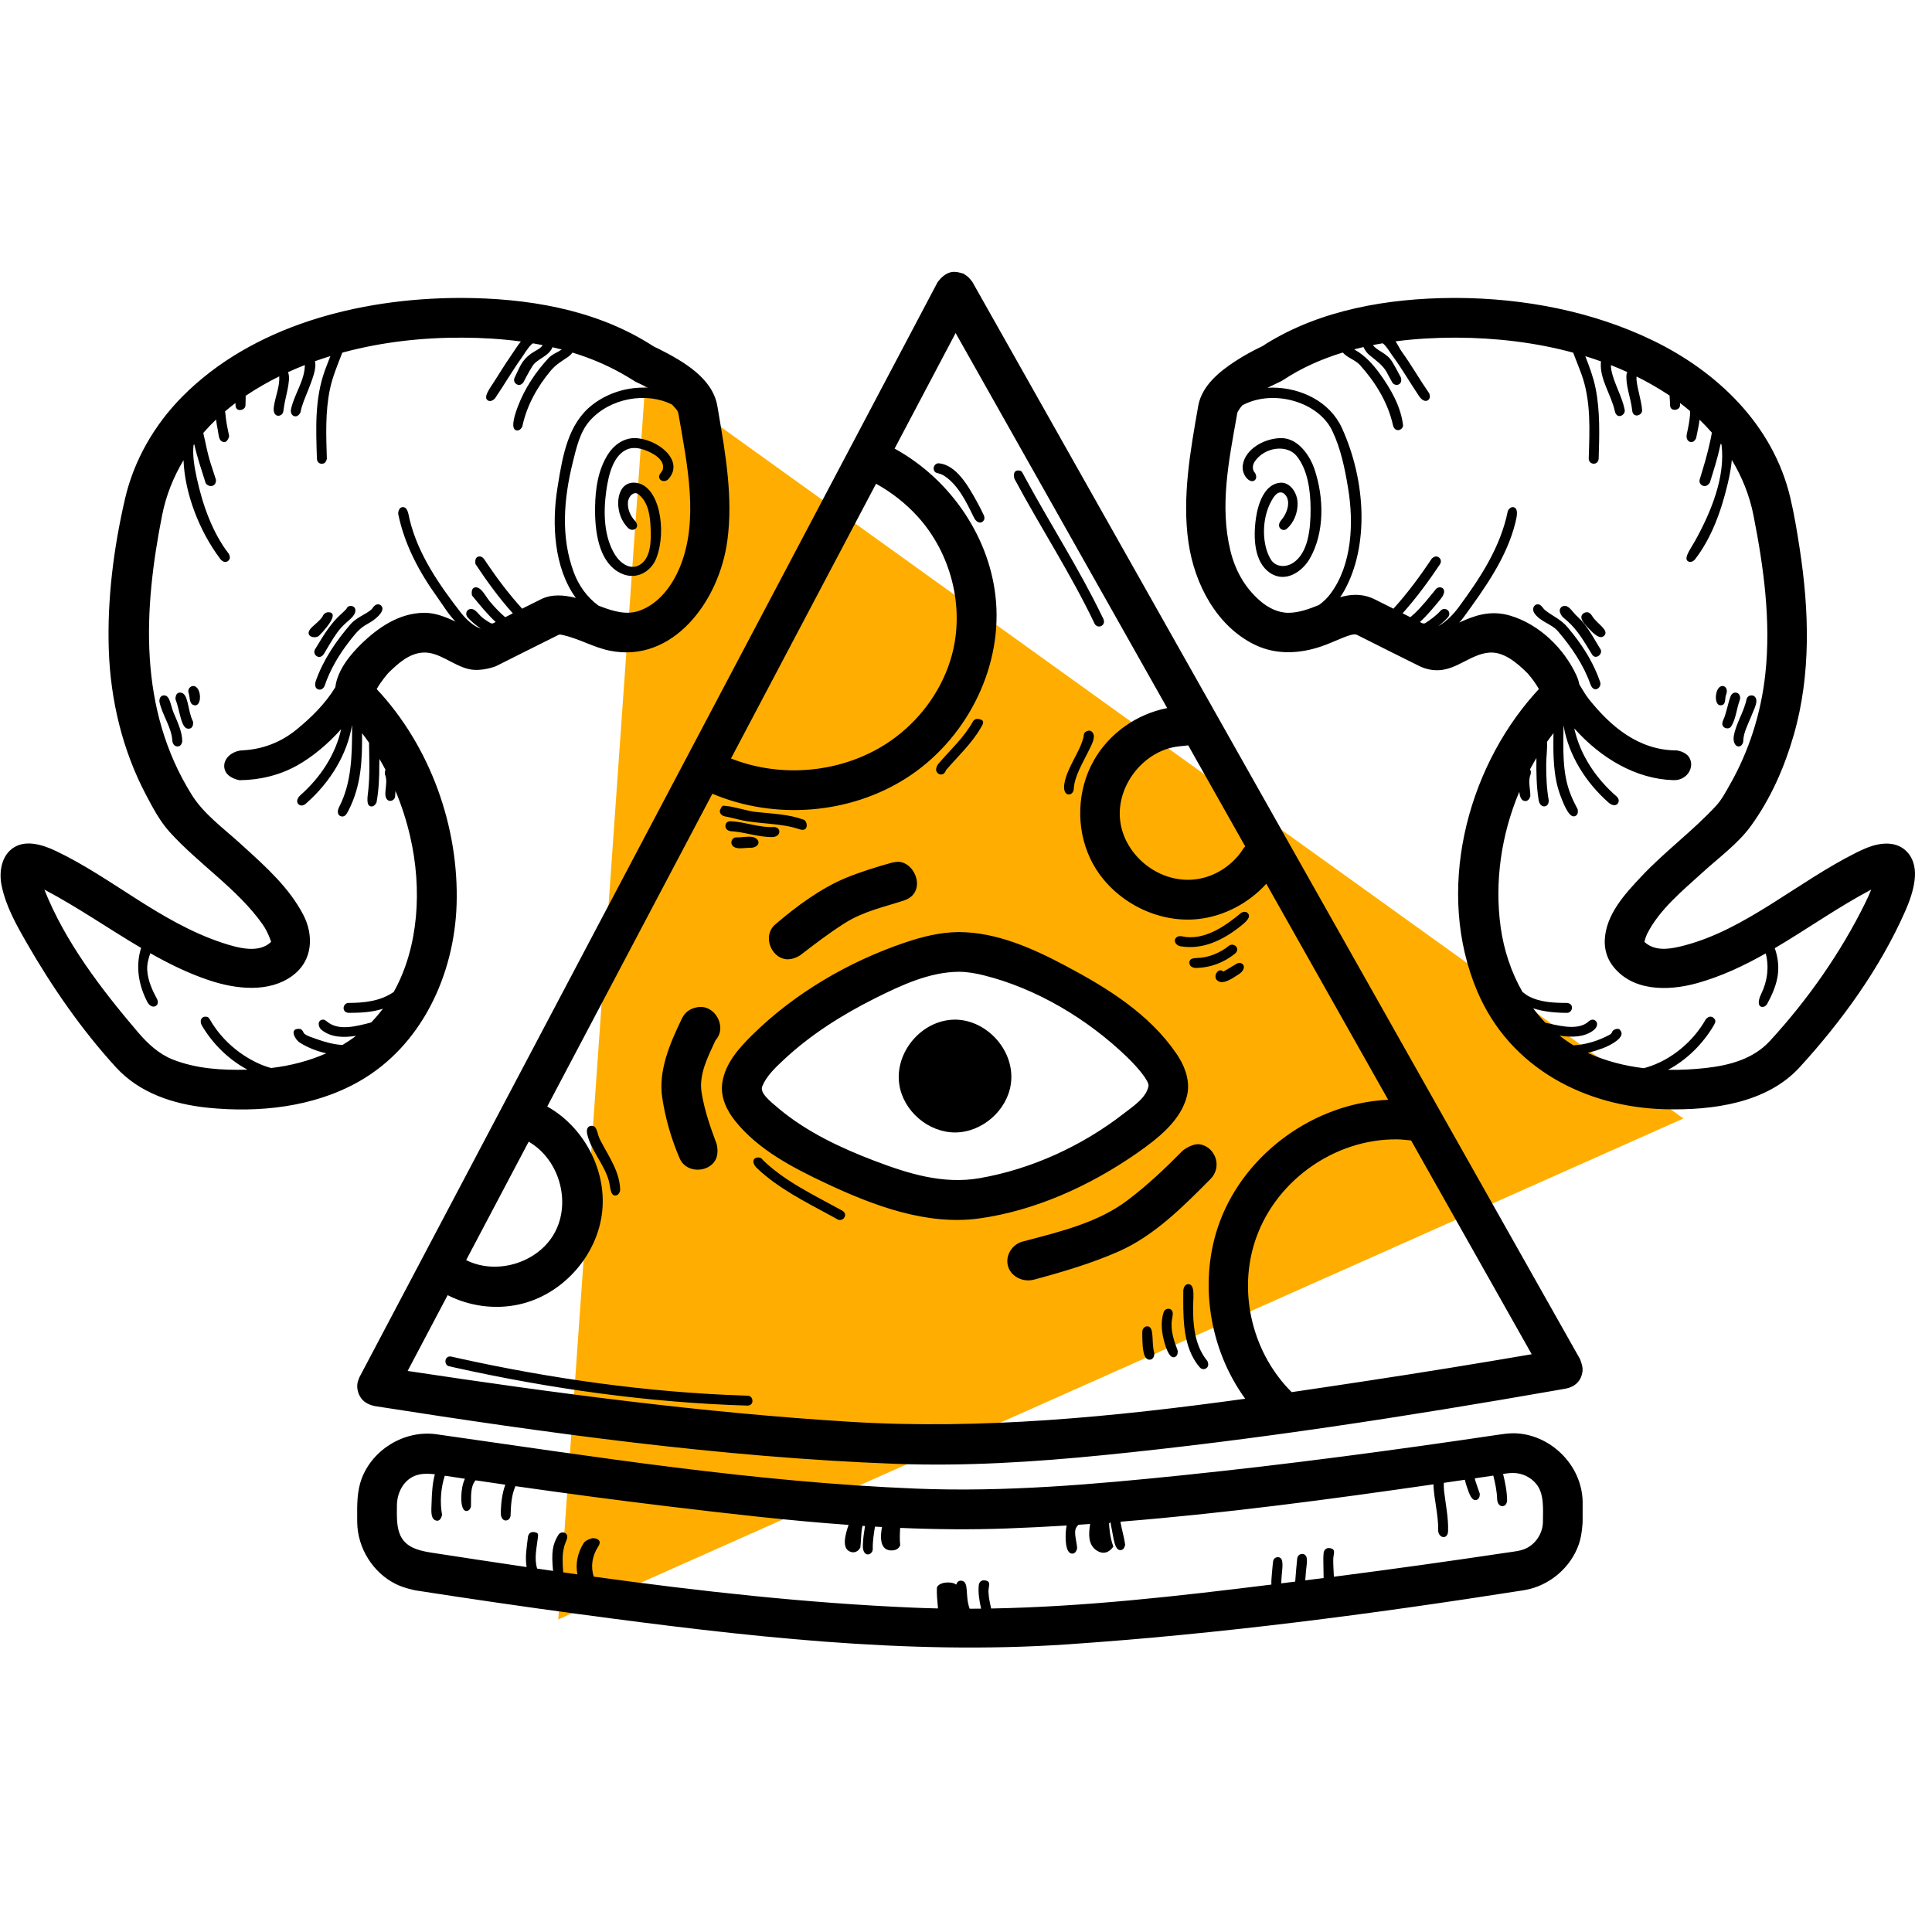 <?xml version="1.0" encoding="UTF-8"?>
<svg width="480px" height="480px" viewBox="0 0 480 480" version="1.1" xmlns="http://www.w3.org/2000/svg" xmlns:xlink="http://www.w3.org/1999/xlink">
    <title>w100illu/logo</title>
    <g id="illu/logo" stroke="none" stroke-width="1" fill="none" fill-rule="evenodd">
        <path d="M160.493,92.715 L418.243,277.887 L138.698,402.349 L160.493,92.715 Z M234.5,238 C208.75,238 183,265.826 183,271.391 C183,276.957 215.526,302 234.5,302 C253.474,302 286,282.522 286,271.391 C286,260.261 260.25,238 234.5,238 Z" id="Path-4" fill="#FFAE01"></path>
        <path d="M376.096,356.09 C384.964,356.195 393.044,363.818 393.204,373.124 C393.217,374.764 393.204,376.405 393.198,378.045 C393.198,378.045 393.118,381.12 392.286,383.578 C390.289,389.458 384.94,394.015 378.727,395.066 C340.633,401.059 303.137,405.947 265.166,408.537 C225.152,411.263 184.426,406.477 144.053,401.053 C130.457,399.226 116.882,397.248 103.328,395.14 C103.328,395.14 100.511,394.628 98.357,393.562 C92.683,390.756 88.86,384.686 88.75,378.279 L88.742,377.265 C88.712,373.882 88.689,370.489 89.843,367.394 C92.545,360.149 100.441,355.254 108.378,356.331 C148.131,361.991 187.469,368.229 227.658,369.845 C249.709,370.732 271.804,368.79 293.775,366.526 C319.919,363.832 346.026,360.351 372.016,356.486 C373.365,356.285 374.721,356.084 376.096,356.09 Z M375.911,365.958 C375.083,365.964 374.258,366.061 373.434,366.19 C373.975,368.384 374.423,370.593 374.432,372.883 L374.427,372.923 C374.403,373.105 374.271,373.85 373.71,374.105 C372.841,374.495 371.997,373.732 371.96,372.452 C371.899,370.472 371.487,368.532 371.005,366.606 L370.487,366.687 C369.126,366.887 367.765,367.087 366.404,367.286 C366.443,367.496 366.49,367.703 366.549,367.902 C366.876,368.985 367.307,370.035 367.646,371.101 C367.646,371.101 367.757,372.316 366.9,372.633 C365.618,373.106 364.959,370.92 364.423,369.351 C364.237,368.791 364.066,368.222 363.938,367.647 C362.199,367.902 360.458,368.155 358.717,368.408 C358.702,369.017 358.695,369.678 358.771,370.36 C359.147,373.708 359.887,377.045 359.77,380.408 C359.696,382.662 357.267,382.142 357.31,380.127 C357.379,376.341 356.268,372.593 356.133,368.781 C330.358,372.506 304.52,375.964 278.385,378.061 C278.404,378.237 278.429,378.411 278.46,378.579 C278.781,380.304 279.298,381.99 279.539,383.729 C279.539,383.729 279.44,384.915 278.577,385.101 C276.895,385.467 276.667,382.002 276.204,379.865 C276.091,379.333 275.986,378.796 275.907,378.255 L275.845,378.26 C275.761,378.325 275.663,378.389 275.548,378.449 L275.549,378.48 C275.557,378.816 275.654,381.737 276.606,384.233 C276.606,384.233 275.084,386.819 272.574,385.286 C270.246,383.866 270.468,381.027 270.836,378.627 C269.865,378.695 268.892,378.761 267.919,378.825 C267.876,378.897 267.82,378.969 267.755,379.036 C266.479,380.24 267.471,382.543 267.613,384.604 C267.613,384.604 267.453,385.888 266.516,385.986 C264.599,386.189 264.618,381.868 264.871,379.794 C264.902,379.538 264.948,379.271 265.011,379.007 C260.077,379.31 255.131,379.556 250.172,379.741 C241.327,380.07 232.485,379.982 223.649,379.602 C223.567,380.72 223.488,382.486 223.652,383.888 C223.652,383.888 223.351,385.071 221.804,385.193 C218.355,385.464 218.726,381.45 219.135,379.383 C218.551,379.352 217.967,379.319 217.383,379.285 C217.082,381.147 216.791,383.005 216.837,384.876 C216.837,384.876 216.813,385.333 216.612,385.617 C215.927,386.588 214.301,386.519 214.373,383.891 C214.417,382.297 214.66,380.715 214.914,379.135 C214.704,379.123 214.493,379.109 214.282,379.095 C214.224,379.327 214.172,379.567 214.137,379.799 C213.903,381.357 213.938,382.94 213.747,384.482 L213.732,384.512 C213.621,384.724 212.891,385.981 211.463,385.591 C208.871,384.885 210.106,381.041 210.821,378.858 C195.932,377.791 181.064,376.065 166.23,374.279 C153.488,372.746 140.779,371.054 128.065,369.233 C128.037,369.291 128.01,369.349 127.986,369.404 C127.047,371.628 126.928,374.1 126.852,376.565 C126.852,376.565 126.763,377.22 126.344,377.525 C125.505,378.135 124.351,377.594 124.414,375.676 C124.496,373.366 124.733,371.042 125.55,368.871 C123.081,368.514 120.611,368.152 118.141,367.785 C116.754,369.473 117.089,372.044 117.015,374.217 C117.015,374.217 116.923,374.896 116.468,375.201 C115.377,375.931 114.496,374.711 114.609,371.742 C114.672,370.273 114.871,368.728 115.51,367.392 C113.843,367.143 112.175,366.891 110.507,366.638 C109.508,369.709 109.262,373.219 109.825,376.347 C109.825,376.347 109.506,378.368 108.075,377.676 C106.931,377.123 107.173,375.129 107.225,373.364 C107.295,370.99 107.424,368.537 108.042,366.284 C106.033,366.051 104.027,366.042 102.334,367.012 C99.922,368.393 98.623,371.205 98.614,374.033 L98.609,374.699 L98.604,375.343 C98.586,378.032 98.659,380.741 100.232,382.706 C101.876,384.76 104.599,385.353 107.443,385.792 C115.237,386.993 123.034,388.182 130.835,389.33 C130.398,386.844 130.894,384.203 131.184,381.717 C131.184,381.717 131.389,380.588 132.486,380.629 C133.864,380.753 133.73,381.167 133.615,382.149 C133.308,384.681 132.689,387.233 133.452,389.713 C134.77,389.906 136.088,390.097 137.406,390.286 C136.965,385.709 137.253,383.707 138.712,381.357 L138.733,381.322 C138.817,381.189 139.159,380.726 139.824,380.727 C140.383,380.757 140.452,380.896 140.614,381.042 C141.425,381.772 140.481,383.035 140.183,384.19 C139.649,386.266 139.756,388.468 139.93,390.647 C141.106,390.816 142.283,390.982 143.459,391.147 C142.933,388.55 143.479,385.848 145,383.382 C145.469,382.624 147.038,382.145 147.249,382.148 C148.194,382.178 148.343,382.349 148.621,382.539 C149.447,383.106 148.632,384.215 148.632,384.215 C147.115,386.563 146.702,389.207 147.52,391.712 C173.823,395.336 200.169,398.266 226.576,399.403 C228.733,399.496 230.889,399.565 233.045,399.611 C232.896,397.884 232.692,396.154 232.766,394.433 C232.766,394.433 233.073,393.146 235.676,393.162 C236.58,393.187 237.178,393.387 237.577,393.696 C237.761,393.086 238.134,392.692 238.801,392.715 C240.911,392.889 239.662,396.351 240.909,399.682 C241.856,399.681 242.802,399.674 243.747,399.664 C243.316,397.695 242.964,395.716 243.183,393.717 C243.183,393.717 243.355,392.615 244.446,392.619 C246.48,392.735 245.525,394.037 245.58,395.499 C245.635,396.895 245.934,398.258 246.25,399.626 C269.54,399.207 292.774,396.545 315.87,393.683 C315.832,392.791 315.934,391.731 316.012,390.783 C316.104,389.62 316.295,387.914 316.295,387.914 C316.406,387.293 316.85,386.842 317.596,386.875 C319.087,387.008 318.576,389.519 318.421,391.565 C318.38,392.17 318.342,392.775 318.313,393.38 C319.474,393.235 320.633,393.091 321.791,392.946 C321.942,391.019 322.079,389.092 322.292,387.172 C322.292,387.172 322.427,386.046 323.586,386.077 C323.808,386.096 323.87,386.12 323.987,386.168 C325.133,386.64 324.603,388.654 324.455,390.46 C324.398,391.184 324.343,391.909 324.288,392.634 L324.745,392.577 L328.848,392.059 C328.814,390.934 328.834,389.719 328.794,388.684 C328.757,387.69 328.763,386.694 328.868,385.703 C328.868,385.703 329.065,384.573 330.162,384.605 C332.134,384.766 331.247,386.009 331.235,387.441 C331.223,388.873 331.349,390.305 331.398,391.733 C345.767,389.887 360.119,387.878 374.407,385.738 C376.157,385.475 377.969,385.351 379.491,384.521 C381.772,383.272 383.294,380.769 383.337,378.113 C383.356,374.726 383.67,371.128 381.685,368.687 C380.293,366.98 378.148,365.954 375.911,365.958 Z M239.399,67.999 C240.637,68.842 240.65,68.851 241.574,70.027 L392.569,337.69 C392.933,338.673 393.291,339.689 393.167,340.717 C392.915,342.777 391.62,344.534 388.847,345.026 C388.089,345.16 387.337,345.293 386.579,345.425 C349.44,351.928 311.944,357.745 274.288,361.509 C257.043,363.233 239.688,364.33 222.385,363.682 C179.058,362.056 135.953,356.052 93.19,349.351 C93.19,349.351 91.324,349.065 90.176,347.906 C89.062,346.78 88.56,345.119 88.819,343.602 C88.906,343.091 89.153,342.619 89.32,342.128 L232.919,70.148 C233.841,68.906 234.981,67.836 236.459,67.587 C237.439,67.422 238.437,67.708 239.399,67.999 Z M237.42,82.743 L222.261,111.453 L222.61,111.647 C236.34,119.318 246.2,133.808 247.462,149.511 C248.836,166.638 239.739,184.052 225.117,193.349 C211.029,202.306 192.495,203.749 176.988,197.205 L135.96,274.911 C144.971,279.939 150.675,290.541 149.627,300.883 C148.512,311.868 139.828,321.712 128.919,324.091 C122.988,325.384 116.666,324.544 111.215,321.781 L101.274,340.609 C137.735,346.105 174.347,350.98 211.261,353.244 C243.868,355.244 276.729,352.021 309.369,347.515 C300.331,335.088 297.662,317.979 303.069,303.492 C309.433,286.437 326.67,274.038 344.884,273.24 L314.61,219.573 C310.324,224.306 304.188,227.632 297.697,228.333 C286.837,229.506 275.571,223.215 270.875,213.32 C267.27,205.714 267.578,196.393 271.688,189.045 C275.468,182.279 282.324,177.409 289.985,175.923 L237.42,82.743 Z M112.069,337.029 C112.635,337.157 113.2,337.283 113.765,337.41 C136.955,342.548 160.924,345.931 184.68,346.716 L186.021,346.771 C187.22,347.082 187.38,349.144 185.765,349.218 C161.344,348.497 136.701,345.051 112.662,339.691 L111.351,339.381 C110.246,338.853 110.471,336.792 112.069,337.029 Z M311.519,309.288 C307.753,321.949 311.402,336.392 320.893,345.853 L320.906,345.873 C320.906,345.874 320.906,345.874 320.906,345.874 C327.101,344.97 333.285,344.037 339.456,343.101 C353.175,341.021 366.869,338.805 380.545,336.457 L350.587,283.348 C349.469,283.243 348.313,283.087 347.178,283.072 C331.45,282.859 316.172,293.65 311.519,309.288 Z M295.273,319.032 C296.999,319.168 296.419,322.472 296.419,324.864 C296.419,325.364 296.419,325.866 296.432,326.366 C296.524,330.47 297.214,334.795 299.957,338.127 C299.957,338.127 300.493,339.145 299.895,339.768 C299.408,340.271 298.626,340.336 298.059,339.696 C297.522,339.045 297.467,338.953 297.214,338.595 C293.695,333.524 293.966,326.504 293.991,320.567 C293.991,320.567 294.102,319.03 295.273,319.032 Z M285.061,329.52 C286.94,329.606 285.967,333.508 286.799,336.247 L286.798,336.284 C286.792,336.515 286.712,337.73 285.714,337.811 C283.853,337.961 283.791,334.234 283.797,330.751 C283.797,330.751 283.927,329.518 285.061,329.52 Z M290.355,325.153 C290.608,325.177 290.681,325.209 290.811,325.275 C291.668,325.693 291.322,326.939 291.175,327.858 C290.749,330.505 291.692,333.151 292.592,335.568 L292.596,335.604 C292.618,335.805 292.68,336.777 291.963,337.114 C290.786,337.666 289.954,335.754 289.363,333.733 C288.629,331.24 288.272,328.533 289.104,326 C289.104,326 289.4,325.113 290.355,325.153 Z M297.886,284.275 C301.701,284.689 303.938,289.703 300.709,292.958 C293.849,299.889 286.743,306.995 278.078,310.849 C271.255,313.879 264.002,316.006 256.889,317.921 C253.993,318.7 250.739,316.987 250.307,313.97 C249.968,311.609 251.571,309.197 253.925,308.5 L255.267,308.146 C264.001,305.851 272.964,303.6 280.075,298.249 C285.005,294.54 289.504,290.269 293.855,285.862 C293.855,285.862 295.895,284.177 297.886,284.275 Z M131.348,283.648 L115.813,313.072 L115.909,313.12 L115.909,313.12 C123.157,316.704 132.901,313.987 137.283,307.146 C142.128,299.587 139.372,288.292 131.348,283.648 Z M188.34,287.565 L188.439,287.567 L188.439,287.567 C189.245,287.646 189.293,287.981 189.607,288.287 C195.157,293.606 202.288,296.934 209.035,300.658 C209.035,300.658 209.78,300.987 209.941,301.593 C210.184,302.513 209.106,303.468 208.152,302.988 C207.84,302.816 207.529,302.644 207.217,302.473 L206.261,301.951 C199.853,298.472 193.255,295.171 188.032,290.193 C186.864,289.08 186.823,287.662 188.34,287.565 Z M238.351,231.57 C247.565,231.633 256.378,235.508 264.704,239.928 C275.132,245.465 285.498,251.875 292.235,261.71 C292.45,262.026 292.66,262.347 292.863,262.672 C294.614,265.501 295.735,268.988 294.891,272.319 C293.362,278.362 287.859,282.752 282.324,286.596 C270.565,294.761 256.914,300.848 243.22,302.727 C230.312,304.498 217.1,299.591 205.149,293.961 C196.812,290.034 188.349,285.609 182.642,278.49 C180.522,275.845 178.949,272.557 179.444,269.054 C180.128,264.211 183.625,260.365 186.916,257.118 C197.451,246.724 210.883,238.918 224.742,234.21 C229.067,232.74 233.543,231.609 238.092,231.57 L238.351,231.57 Z M147.014,279.699 L147.098,279.701 C148.447,279.828 148.267,281.581 149.135,283.262 C151.206,287.272 154.025,291.116 154.08,295.715 C154.08,295.715 153.87,296.954 152.937,297.022 C151.615,297.118 151.682,294.97 151.275,293.44 C150.188,289.36 146.851,285.869 145.907,281.845 C145.692,280.927 145.727,279.754 147.014,279.699 Z M238.308,241.438 L238.154,241.438 C231.021,241.498 224.146,244.651 217.486,247.981 C209.305,252.071 201.438,257.024 194.822,263.203 C192.702,265.182 190.461,267.26 189.381,269.882 C188.72,271.486 191.16,273.488 193.534,275.466 C200.445,281.227 208.785,285.175 217.314,288.419 C225.63,291.581 234.287,294.297 243.368,292.717 C256.298,290.469 268.827,284.695 279.107,276.727 C281.616,274.781 284.753,272.775 285.344,269.843 C285.56,268.703 282.891,265.426 280.161,262.77 C270.189,253.082 257.352,245.546 244.489,242.332 C242.462,241.825 240.397,241.452 238.308,241.438 Z M174.402,250.171 C178.109,250.449 180.517,255.491 177.775,258.448 C175.866,262.597 173.579,266.91 174.316,271.476 C175.017,275.821 176.481,280.049 178.015,284.127 C178.015,284.127 178.716,286.366 177.755,288.178 C176.069,291.359 170.511,291.593 168.878,287.832 C166.85,283.161 165.312,277.951 164.525,272.685 C163.532,266.054 166.383,259.313 169.42,253.044 L169.44,253.004 C169.52,252.852 169.821,252.292 170.126,251.928 C171.152,250.705 172.763,250.13 174.402,250.171 Z M237.455,253.326 C245.338,253.475 252.283,261.187 251.146,269.293 C250.221,275.906 243.984,281.354 237.276,281.354 C230.617,281.354 224.345,276.001 223.406,269.293 C222.314,261.484 228.867,253.481 237.096,253.326 C237.276,253.325 237.276,253.325 237.455,253.326 Z M114.664,74.02 C130.848,74.075 147.371,76.772 161.127,85.266 C161.429,85.45 161.725,85.636 162.015,85.825 C162.841,86.357 163.118,86.407 163.476,86.586 C169.959,89.838 177.01,93.996 178.218,100.83 L178.516,102.582 C180.309,113.096 182.127,123.726 180.714,134.279 C178.68,149.502 167.093,164.85 151.47,161.655 C147.482,160.841 143.803,158.66 139.951,157.804 C139.569,157.721 139.138,157.576 138.823,157.708 C133.622,160.278 128.445,162.899 123.255,165.495 C123.255,165.495 119.687,166.97 116.488,166.236 C112.47,165.314 109.093,161.902 105.093,162.13 C101.586,162.33 98.794,164.923 96.446,167.234 C96.446,167.234 94.72,169.178 93.586,171.194 C106.923,185.425 114.072,205.5 113.438,224.807 C112.864,242.075 104.822,259.872 89.087,268.749 C77.883,275.073 64.299,276.518 51.554,275.205 C43.024,274.325 34.655,271.559 28.8,265.157 C20.246,255.801 12.924,245.186 6.705,234.378 C4.055,229.769 1.393,225.064 0.37,219.849 C-0.29,216.454 0.413,212.352 3.581,210.467 C6.638,208.65 10.65,209.875 13.972,211.464 C27.919,218.126 39.752,229.071 55.098,234.195 C59.326,235.607 64.355,236.912 67.362,234 C67.362,234 66.611,231.59 65.248,229.659 C59.055,220.876 49.403,214.732 42.137,206.694 C39.696,203.991 37.958,200.675 36.227,197.388 C30.427,186.367 27.457,173.976 27.031,161.506 C26.606,148.87 28.233,136.131 31.068,123.886 C33.281,114.338 38.365,105.527 45.28,98.545 C62.685,80.989 88.989,74.13 114.029,74.02 L114.664,74.02 L114.664,74.02 Z M361.89,74.02 C378.74,74.094 395.719,77.373 410.596,84.564 C426.491,92.249 440.45,105.416 444.777,123.574 C445.775,127.772 446.472,132.048 447.131,136.33 C449.485,151.64 449.979,167.551 445.671,182.537 C443.353,190.594 439.994,198.322 435.008,205.202 C431.797,209.624 427.175,212.953 422.972,216.776 C417.881,221.42 412.31,225.938 409.241,231.985 C408.846,232.759 408.55,233.997 408.55,233.997 C408.754,234.199 408.976,234.383 409.21,234.547 C411.94,236.463 415.595,235.647 418.473,234.897 C433.72,230.922 446.484,219.174 461.263,211.796 C462.138,211.359 463.026,210.949 463.932,210.591 C467.186,209.307 471.475,208.774 474.125,212.011 C477.102,215.646 475.518,221.436 473.386,226.288 C467.063,240.652 457.491,253.82 447.119,265.157 C439.021,274.016 425.653,275.919 413.487,275.583 C394.277,275.053 375.22,265.648 367.011,246.258 C356.589,221.661 364.207,191.592 381.205,172.436 C381.655,171.931 382.333,171.194 382.333,171.194 C381.562,169.823 380.625,168.549 379.596,167.361 L379.572,167.331 C376.829,164.603 373.544,161.811 369.896,162.147 C365.477,162.555 362.05,166.27 357.532,166.507 C355.911,166.592 354.278,166.253 352.799,165.563 C347.548,162.991 342.34,160.33 337.108,157.713 C335.881,157.098 331.962,159.331 328.356,160.568 C322.982,162.413 317.103,162.783 311.753,160.186 C302.262,155.572 296.746,145.069 295.267,134.738 C293.658,123.485 295.735,112.021 297.72,100.712 C298.681,95.724 303.082,92.234 306.946,89.716 C309.029,88.359 311.217,87.154 313.466,86.088 L313.619,86.016 C313.943,85.862 313.676,85.963 314.563,85.404 C328.19,76.95 344.806,74.117 360.934,74.02 L361.89,74.02 Z M361.859,83.888 L361.273,83.888 C356.432,83.904 351.541,84.176 346.73,84.807 C347.301,85.673 347.767,86.687 348.325,87.457 C350.722,90.792 352.756,94.366 355.079,97.732 C355.079,97.732 355.492,98.606 355.03,99.195 C354.439,99.953 353.391,99.646 352.59,98.458 C350.383,95.189 348.448,91.793 346.1,88.583 C345.311,87.514 344.676,86.307 343.709,85.416 C343.709,85.416 343.612,85.375 343.484,85.291 C342.693,85.423 341.905,85.566 341.12,85.72 C341.919,87.058 344.481,87.683 345.736,89.658 C346.587,90.995 347.308,92.419 348.06,93.822 C348.06,93.822 348.393,94.927 347.665,95.423 C347.111,95.804 346.291,95.628 345.921,95.045 C344.843,93.156 344.812,92.987 344.516,92.451 C343.573,90.766 342.045,89.692 340.239,88.23 C339.682,87.778 339.092,86.996 338.746,86.224 C337.978,86.398 337.214,86.584 336.454,86.782 C336.554,86.865 336.664,86.941 336.781,87.009 C339.166,88.378 341.114,90.528 342.729,92.744 C345.521,96.575 347.998,100.923 348.577,105.567 C348.731,106.802 346.537,107.739 346.063,105.566 C344.806,99.942 341.669,94.882 337.823,90.634 C336.667,89.386 334.709,88.886 333.614,87.585 C328.306,89.204 323.27,91.445 318.711,94.471 L318.002,94.861 C317.854,94.928 317.707,94.996 317.565,95.065 C316.688,95.484 315.789,95.904 314.898,96.346 C315.287,96.319 315.677,96.304 316.067,96.3 L316.326,96.301 C323.253,96.381 330.409,99.768 333.41,106.37 C339.413,119.569 340.134,135.753 333.959,146.788 C333.652,147.335 333.314,147.863 332.949,148.372 C335.477,147.66 338.067,147.449 340.812,148.565 C341.015,148.649 341.219,148.741 341.422,148.838 C343.018,149.628 344.609,150.426 346.199,151.226 C349.705,147.359 352.817,143.143 355.72,138.794 C355.72,138.794 356.22,138.229 356.83,138.248 C357.107,138.276 357.181,138.314 357.323,138.387 C357.933,138.71 358.216,139.448 357.773,140.163 C354.935,144.418 351.895,148.533 348.476,152.375 C349.114,152.697 349.753,153.019 350.392,153.341 C350.726,153.062 351.063,152.777 351.375,152.484 C353.261,150.713 354.864,148.658 356.515,146.654 C356.515,146.654 356.904,145.898 357.767,145.919 C358.938,146.007 359.246,147.214 357.939,148.805 C356.306,150.794 354.663,152.801 352.771,154.536 C353.016,154.658 353.262,154.781 353.508,154.904 C353.671,154.859 353.841,154.849 354.009,154.881 C355.432,153.946 356.809,152.957 357.939,151.698 C357.939,151.698 358.29,151.268 358.925,151.29 C359.924,151.37 360.546,152.485 359.677,153.451 C358.947,154.252 358.13,154.954 357.269,155.604 C359.424,154.415 361.211,152.491 362.518,150.705 C367.843,143.455 372.798,135.941 374.61,126.973 C374.61,126.973 375.011,125.941 375.948,125.991 C377.304,126.197 376.897,128.221 376.502,129.824 C374.345,138.537 368.916,146.109 363.628,153.367 C363.298,153.82 362.934,154.257 362.546,154.675 C365.974,153.108 370.069,151.426 375.208,152.954 C382.591,155.149 388.613,161.261 391.59,167.643 C391.951,168.418 392.228,169.233 392.393,170.067 C393.145,171.255 393.868,172.596 394.782,173.739 C400.088,180.373 407.028,186.417 416.55,186.438 L416.582,186.442 C416.85,186.477 418.762,186.769 419.638,188.121 C421.172,190.476 419.219,193.921 415.804,193.828 C406.441,193.574 397.699,188.35 391.122,180.968 C392.552,187.514 396.498,193.444 401.74,197.961 C401.74,197.961 402.165,198.426 402.172,198.882 C402.184,199.942 401.019,200.613 399.62,199.382 C393.945,194.356 389.693,187.627 388.449,180.206 L388.453,179.856 C388.403,185.877 388.04,192.033 390.271,197.512 C390.764,198.719 391.337,199.891 391.953,201.041 C391.953,201.041 392.28,202.217 391.491,202.685 C390.018,203.555 388.668,200.274 387.694,197.7 C385.838,192.782 385.885,187.394 385.956,182.144 C385.405,182.854 384.869,183.577 384.348,184.31 C384.464,185.887 384.168,188.044 384.151,189.759 C384.132,192.823 384.249,195.896 384.792,198.911 C384.792,198.911 384.798,199.876 384.163,200.217 C383.368,200.643 382.487,200.058 382.277,198.816 C381.71,195.352 381.678,191.847 381.718,188.333 C381.163,189.254 380.631,190.189 380.123,191.136 C380.363,191.503 380.424,192.013 380.225,192.51 C379.627,194.078 380.206,195.988 380.212,197.781 C380.212,197.781 379.947,198.975 379.042,199.019 C378.011,199.069 377.593,198.005 377.462,196.71 C372.987,207.328 371.271,219.108 372.841,230.396 C373.624,236.014 375.439,241.527 378.242,246.433 C378.699,246.758 379.145,247.16 379.664,247.443 C382.542,249.018 385.975,249.171 389.358,249.176 C389.358,249.176 389.993,249.238 390.308,249.624 C390.887,250.327 390.412,251.611 389.358,251.643 C386.508,251.639 383.605,251.381 380.917,250.52 C381.847,251.766 382.851,252.955 383.929,254.076 C384.18,254.134 384.425,254.194 384.656,254.248 C388.28,255.091 392.508,255.94 394.788,253.683 C394.788,253.683 395.263,253.304 395.762,253.331 C396.951,253.477 397.29,254.964 395.793,256.057 C393.534,257.701 390.572,257.77 387.474,257.3 C388.569,258.167 389.723,258.973 390.933,259.708 C394.099,259.555 397.277,258.498 399.86,257.102 C400.458,256.778 400.452,256.528 400.544,256.329 C400.791,255.798 401.586,255.616 401.728,255.619 C402.356,255.674 402.227,255.507 402.671,256.142 C403.762,257.705 400.366,259.629 398.147,260.454 C396.941,260.897 395.709,261.284 394.461,261.575 C398.839,263.595 403.543,264.804 408.371,265.384 C408.583,265.337 408.792,265.284 408.994,265.225 C415.25,263.401 420.753,258.667 423.816,253.214 C423.816,253.214 424.334,252.584 424.938,252.585 C425.542,252.633 425.542,252.74 425.727,252.913 C426.201,253.353 426.423,253.62 425.788,254.737 C423.113,259.316 419.066,263.339 414.41,265.794 C417.532,265.854 420.671,265.688 423.773,265.344 C429.69,264.687 435.6,263.115 439.735,258.614 C449.183,248.339 457.417,236.532 463.389,224.377 C463.919,223.305 464.419,222.218 464.862,221.11 L464.899,221.019 C456.706,225.332 449.003,230.823 440.94,235.574 C441.78,237.947 442.057,240.514 441.56,243.014 C441.104,245.316 440.111,247.469 438.996,249.519 C438.996,249.519 438.638,250.06 438.115,250.147 C436.931,250.345 436.494,249.118 437.585,246.888 C439.099,243.783 439.577,240.244 438.687,236.875 C433.276,239.934 427.671,242.586 421.622,244.268 C414.202,246.331 405.284,246.265 400.526,239.759 C399.244,238.004 398.615,235.809 398.696,233.626 C398.942,227.24 403.669,222.129 407.829,217.714 C413.66,211.523 420.642,206.384 426.331,200.221 C427.754,198.683 428.753,196.757 429.813,194.893 C434.571,186.541 437.523,177.162 438.577,167.582 C440.031,154.324 438.195,140.937 435.643,128.014 C434.68,123.135 432.82,118.511 430.265,114.273 C430.093,116.256 429.694,118.277 429.234,120.221 C427.631,126.956 425.209,133.744 421.031,139.085 L421,139.115 C420.863,139.249 420.272,139.773 419.625,139.561 C417.974,139.02 419.977,136.469 421.166,134.323 C425.283,126.895 428.689,118.277 427.709,110.466 C427.646,110.382 427.584,110.299 427.521,110.216 C427.447,110.455 427.385,110.677 427.345,110.875 C426.715,113.929 425.733,116.906 424.819,119.871 C424.819,119.871 424.275,120.88 423.347,120.751 C422.604,120.647 422.074,119.908 422.266,119.191 C423.254,115.984 424.215,112.796 424.925,109.474 C425.083,108.808 425.217,108.012 425.3,107.478 C424.335,106.371 423.319,105.303 422.258,104.278 C422.083,105.644 421.718,107.263 421.4,108.842 C421.4,108.842 421.061,109.719 420.365,109.819 C419.496,109.944 418.824,109.11 419.065,107.933 C419.175,107.391 419.293,106.849 419.403,106.306 C419.676,104.936 419.901,103.546 419.914,102.148 C419.101,101.452 418.267,100.781 417.413,100.135 C417.405,100.353 417.398,100.568 417.394,100.777 C417.333,101.998 415.015,102.333 414.935,100.777 C414.924,100.169 414.869,99.52 414.833,98.895 L414.804,98.28 L413.935,97.71 C411.57,96.182 409.122,94.796 406.605,93.545 C406.579,93.818 406.559,94.108 406.59,94.404 C406.849,96.915 407.768,99.332 407.977,101.873 C408.088,103.247 405.691,104.012 405.512,101.972 C405.198,98.886 403.811,95.773 404.113,92.942 C404.113,92.942 404.153,92.704 404.304,92.449 C402.963,91.834 401.603,91.257 400.227,90.715 C400.242,91.117 400.256,91.532 400.329,91.916 C400.982,95.298 402.954,98.333 403.651,101.8 C403.922,103.158 401.672,104.364 401.198,102.13 C400.286,97.997 397.395,94.224 397.74,89.976 C397.746,89.912 397.753,89.85 397.764,89.788 C396.476,89.326 395.173,88.892 393.86,88.488 C394.866,91.082 395.854,93.67 396.403,96.389 C397.574,102.15 397.358,108.114 397.179,114.03 C397.179,114.03 397.136,114.613 396.723,114.949 C395.99,115.547 394.733,115.087 394.714,113.955 C394.93,106.813 395.337,99.611 392.871,92.847 C392.232,91.092 391.502,89.363 390.848,87.617 C381.481,85.072 371.629,83.931 361.859,83.888 Z M85.408,87.516 L85.043,87.615 C83.892,90.615 82.616,93.574 81.963,96.729 C80.792,102.357 81.026,108.186 81.205,113.955 C81.205,113.955 81.081,114.889 80.41,115.145 C79.67,115.427 78.813,115 78.739,114.03 C78.511,106.594 78.129,99.15 80.73,92.004 C81.162,90.82 81.626,89.647 82.083,88.473 C80.789,88.87 79.506,89.296 78.236,89.75 C78.737,91.338 77.621,94.203 76.656,96.686 C75.911,98.587 75.023,100.453 74.66,102.438 C74.66,102.438 74.191,103.546 73.297,103.438 C72.546,103.347 72.114,102.559 72.293,101.704 C73.091,97.931 75.728,94.526 75.737,90.691 C74.32,91.245 72.923,91.839 71.547,92.47 C72.046,93.468 71.714,95.439 71.43,96.819 C71.366,97.132 71.3,97.444 71.232,97.756 L70.82,99.626 C70.592,100.686 70.382,102.247 70.382,102.247 C70.167,103.627 67.56,104.066 68.059,100.898 C68.449,98.423 69.533,95.943 69.379,93.506 C66.492,94.935 63.705,96.54 61.037,98.33 C61.05,99.126 60.999,99.993 60.984,100.777 C60.922,101.971 58.611,102.492 58.525,100.777 C58.521,100.566 58.511,100.349 58.5,100.13 C57.617,100.793 56.755,101.484 55.917,102.202 C56.025,102.759 56.055,103.409 56.127,103.993 C56.306,105.46 56.645,106.903 56.934,108.354 C56.934,108.354 56.497,110.434 55.129,109.677 C54.309,109.22 54.334,107.957 54.099,106.792 C53.931,105.943 53.781,105.089 53.679,104.23 C52.572,105.294 51.514,106.407 50.51,107.564 C50.609,108.071 50.76,108.799 50.926,109.423 C50.926,109.423 51.563,112.701 52.315,115.058 C52.755,116.436 53.222,117.809 53.655,119.191 C53.655,119.191 53.777,120.313 52.89,120.662 C52.193,120.941 51.299,120.576 51.048,119.871 C50.053,116.711 48.997,113.632 48.258,110.36 L48.085,110.59 C47.796,113.147 48.299,116.044 48.879,118.724 C50.334,125.47 52.818,132.367 56.774,137.494 C56.774,137.494 57.372,138.355 56.965,139.027 C56.503,139.788 55.499,139.886 54.716,138.855 C49.354,131.735 45.883,122.307 45.598,114.326 C43.081,118.529 41.241,123.129 40.276,128.014 C35.66,151.383 34.254,176.077 47.671,197.515 C50.611,202.219 55.437,205.709 59.585,209.478 L60.661,210.456 C66.23,215.515 71.901,220.637 75.374,227.327 C77.864,232.129 77.951,238.614 72.509,242.526 C66.771,246.653 58.685,245.796 51.973,243.555 C46.876,241.853 42.055,239.494 37.346,236.832 C36.906,238.078 36.487,239.508 36.578,241.014 C36.732,243.631 37.854,246.075 39.086,248.341 C39.086,248.341 39.345,248.938 39.136,249.422 C38.723,250.372 37.373,250.381 36.639,248.999 C34.493,244.903 33.591,240.148 35.057,235.511 C27.066,230.81 19.324,225.39 11.02,221.019 C16.203,234.061 25.152,245.739 34.279,256.458 C36.707,259.304 39.499,261.887 42.95,263.244 C48.726,265.515 55.121,265.947 61.478,265.751 C56.737,263.236 52.683,259.146 50.13,254.737 C49.594,253.812 49.865,252.586 51.073,252.585 L51.172,252.592 L51.249,252.604 C51.643,252.658 51.77,252.635 52.269,253.502 C54.968,258.128 59.172,261.837 63.979,264.1 C65.067,264.611 66.203,265.041 67.369,265.347 C72.099,264.787 76.766,263.602 81.067,261.689 C78.687,261.164 76.418,260.253 74.505,259.053 C73.328,258.313 71.897,255.724 74.046,255.62 L74.202,255.617 L74.37,255.622 C74.629,255.655 74.672,255.682 74.783,255.734 C75.245,255.951 75.424,256.657 75.547,256.764 C76.367,257.47 77.525,257.73 78.622,258.14 C80.702,258.902 82.881,259.483 85.068,259.628 C86.241,258.933 87.375,258.175 88.461,257.349 C85.304,257.846 82.252,257.76 79.91,255.891 C78.931,255.114 78.832,253.406 80.237,253.327 C80.268,253.327 80.293,253.328 80.323,253.328 C80.829,253.368 81.272,253.86 81.679,254.134 C84.471,256.034 88.441,255.013 92.212,254.029 C93.258,252.952 94.227,251.813 95.12,250.62 C92.418,251.517 89.446,251.639 86.56,251.643 C86.56,251.643 85.932,251.582 85.611,251.197 C85.032,250.496 85.5,249.21 86.56,249.176 C90.462,249.17 94.481,248.752 97.824,246.449 C104.048,235.294 104.915,220.815 101.894,207.779 C101.004,203.927 99.787,200.142 98.253,196.496 C98.205,197.234 98.165,197.901 98.165,197.901 C98.011,199.257 95.558,199.755 95.743,196.857 C95.848,195.325 96.249,193.695 95.614,192.334 C95.614,192.334 95.55,191.738 95.771,191.247 C95.293,190.338 94.794,189.442 94.273,188.559 C94.248,189.058 94.231,189.54 94.233,189.982 C94.252,193.121 94.104,196.265 93.549,199.348 C93.549,199.348 93.093,200.422 92.249,200.36 C90.912,200.262 91.3,198.106 91.485,196.445 C91.927,192.506 91.727,188.534 91.688,184.529 C91.129,183.724 90.55,182.933 89.952,182.157 C89.997,188.651 89.828,195.03 86.573,201.379 C86.092,202.327 85.654,202.998 84.816,202.834 C83.91,202.655 83.651,201.657 84.28,200.447 C87.282,194.628 87.472,187.955 87.471,181.287 L87.469,180.111 C86.236,187.477 82.075,194.22 76.353,199.336 L75.96,199.683 L75.927,199.711 C75.801,199.818 75.321,200.188 74.814,200.117 C73.735,199.968 73.359,198.682 74.672,197.531 C79.582,193.178 83.334,187.548 84.756,181.158 C81.554,184.757 77.732,187.987 73.821,190.178 C69.483,192.607 64.49,193.803 59.498,193.838 C59.498,193.838 56.522,193.382 55.85,191.25 C55.073,188.771 57.458,186.537 60.281,186.417 C65.101,186.19 69.711,184.48 73.599,181.315 C77.334,178.275 80.852,174.807 83.309,170.745 C83.854,166.301 87.276,162.417 89.71,160.023 C94.005,155.85 99.127,152.368 105.235,152.253 C105.407,152.252 105.58,152.253 105.752,152.255 C108.36,152.318 110.781,153.334 113.162,154.413 L113.493,154.736 C111.582,152.955 110.214,150.552 108.63,148.352 C104.174,142.152 100.514,135.369 98.942,127.73 C98.887,127.445 98.991,125.934 100.212,125.99 C101.364,126.156 101.457,127.801 101.808,129.23 C103.934,137.812 109.13,145.323 114.596,152.344 C115.862,153.903 117.633,155.586 119.473,156.206 C118.268,155.359 117.123,154.439 116.143,153.344 C116.143,153.344 115.798,152.905 115.835,152.426 C115.884,151.788 116.334,151.281 117.105,151.289 C118.232,151.35 118.88,152.719 120.038,153.606 C120.645,154.072 121.312,154.468 121.975,154.864 C122.115,154.845 122.257,154.862 122.394,154.908 L118.88,156.65 C120.306,155.952 121.728,155.245 123.149,154.533 C120.991,152.551 119.148,150.205 117.265,147.939 C117.265,147.939 116.803,145.878 118.282,145.919 C119.718,146.034 120.55,148.069 121.764,149.512 C122.925,150.876 124.153,152.196 125.52,153.342 C126.153,153.023 126.784,152.705 127.415,152.386 C127.366,152.332 127.317,152.277 127.268,152.222 C123.896,148.466 120.944,144.358 118.146,140.163 C118.146,140.163 117.672,138.185 119.262,138.248 C120.069,138.337 120.47,139.205 120.944,139.909 C123.621,143.866 126.511,147.677 129.722,151.224 C131.312,150.423 132.902,149.627 134.497,148.839 C137.129,147.567 140.128,147.798 143.061,148.554 C137.607,141.023 137.07,130.166 138.478,121.34 L138.615,120.486 C139.804,113.065 141.185,105.249 147.137,100.599 C150.541,97.943 154.812,96.457 159.13,96.311 L159.593,96.301 L159.852,96.3 L160.23,96.307 C160.482,96.315 160.735,96.327 160.987,96.345 C159.968,95.812 158.938,95.326 157.941,94.871 C157.941,94.871 155.981,93.624 154.077,92.569 C150.32,90.49 146.345,88.858 142.23,87.598 C141.928,88.002 141.543,88.382 141.104,88.687 C139.618,89.714 138.121,90.538 136.814,92.108 C133.461,96.125 130.83,100.841 129.77,105.971 C129.77,105.971 129.289,107.056 128.408,106.945 C126.88,106.752 127.593,103.877 128.545,101.299 L128.697,100.895 C130.398,96.444 133.085,92.422 136.321,88.923 C137.217,87.98 138.586,87.518 139.562,86.838 C138.797,86.636 138.029,86.446 137.257,86.267 L137.276,86.219 C136.432,88.516 133.505,89.093 132.334,90.877 C131.767,91.758 131.263,92.676 130.77,93.6 L130.035,94.987 C130.035,94.987 129.646,95.572 129.073,95.632 C128.21,95.721 127.422,94.82 127.828,93.882 C129.079,91.386 129.492,89.64 131.908,87.878 C132.879,87.173 134.313,86.641 134.819,85.743 C134.03,85.585 133.238,85.439 132.443,85.304 C132.375,85.344 132.299,85.378 132.216,85.408 C131.107,86.388 130.337,87.86 129.474,89.061 C127.181,92.274 125.215,95.707 122.984,98.966 C122.984,98.966 122.121,99.987 121.259,99.513 C119.933,98.78 121.628,96.593 122.818,94.743 C124.155,92.642 125.462,90.515 126.885,88.462 C127.73,87.238 128.5,85.969 129.406,84.841 C124.629,84.195 119.77,83.911 114.935,83.888 C105.016,83.842 94.958,84.958 85.408,87.516 Z M307.975,239.233 C309.232,239.304 309.608,240.826 307.809,242.024 C305.978,243.233 303.63,244.835 302.324,243.495 C301.319,242.466 302.712,240.253 303.944,241.389 C303.944,241.389 305.861,240.287 307.279,239.415 C307.488,239.292 307.722,239.228 307.975,239.233 Z M306.169,234.696 C307.236,234.773 308,236.004 306.73,237.014 C303.957,239.197 300.653,240.466 296.943,240.488 C296.845,240.488 295.704,240.35 295.532,239.495 C295.359,238.625 295.729,238.041 297.282,238.017 C300.203,237.952 303.001,236.832 305.343,234.963 C305.343,234.963 305.639,234.687 306.169,234.696 Z M223.334,214.111 C227.66,214.465 230.216,221.876 224.582,223.724 C219.663,225.338 214.476,226.416 209.814,229.388 C206.049,231.789 202.486,234.486 198.961,237.223 C198.961,237.223 197.177,238.572 195.167,238.3 C191.526,237.806 189.369,232.457 192.618,229.667 C197.851,225.172 204.058,220.595 210.268,218.067 C213.959,216.565 217.779,215.388 221.619,214.312 C221.619,214.312 222.647,214.087 223.334,214.111 Z M309.251,226.534 C309.855,226.611 309.923,226.78 310.083,226.973 C310.859,227.909 309.485,229.101 308.104,230.194 C303.951,233.475 298.811,236.091 293.208,235.084 C292.124,234.888 291.292,233.555 292.426,232.788 C293.079,232.35 293.997,232.737 294.749,232.809 C299.84,233.306 304.622,229.912 308.345,226.814 C308.345,226.814 308.789,226.508 309.251,226.534 Z M295.205,185.177 C294.166,185.333 293.077,185.376 292.088,185.54 C283.965,186.889 277.513,195.116 278.258,203.463 C279.096,212.915 289.13,220.668 299.034,218.082 C303.145,217.01 306.787,214.272 309.031,210.653 C309.031,210.653 309.15,210.505 309.367,210.283 L295.205,185.177 Z M188.187,208.623 C188.894,209.474 188.119,210.666 186.398,210.629 C184.851,210.591 182.927,211.198 181.971,210.076 C181.359,209.358 181.836,208.017 182.96,208.043 C184.791,208.119 187.113,207.329 188.187,208.623 Z M181.528,204.033 C185.168,204.199 188.671,205.685 192.351,205.476 C192.351,205.476 193.02,205.485 193.38,205.932 C194.019,206.723 193.42,207.933 191.923,207.961 C188.355,208.027 184.9,206.656 181.416,206.497 C181.416,206.497 180.492,206.321 180.287,205.606 C180.067,204.84 180.45,204.015 181.528,204.033 Z M180.198,200.214 C182.785,200.445 185.318,201.463 188.025,201.754 C191.953,202.175 195.912,202.277 199.685,203.653 C200.681,204.016 200.997,206.851 198.617,206.026 C193.874,204.411 188.609,204.785 183.888,203.698 C182.626,203.404 181.371,203.053 180.102,202.828 C180.102,202.828 178.736,202.601 178.854,201.344 L179.193,200.61 C179.75,200.05 179.17,200.177 180.198,200.214 Z M270.571,181.515 C271.114,181.577 271.145,181.691 271.299,181.829 C272.445,182.864 271.212,185.024 270.565,186.356 C269,189.61 266.904,192.819 266.756,196.201 C266.756,196.201 266.615,197.064 265.949,197.306 C264.914,197.684 264.112,196.681 264.427,194.768 C265.105,190.668 268.186,187.07 269.16,183.26 C269.296,182.739 269.222,182.532 269.345,182.257 C269.585,181.691 270.442,181.509 270.571,181.515 Z M242.918,178.603 C245.087,178.857 244.089,180.096 243.62,180.906 C241.346,184.821 237.901,187.983 235.034,191.338 L235.019,191.383 C234.954,191.566 234.671,192.264 234.053,192.399 C233.347,192.554 232.703,192.075 232.554,191.275 C232.554,191.275 232.572,190.43 233.157,189.739 C236.092,186.308 239.472,183.29 241.74,179.23 C241.74,179.23 242.104,178.557 242.918,178.603 Z M217.653,120.184 L181.615,188.442 C194.968,193.747 211.084,191.825 222.576,183.11 C229.253,178.047 234.31,170.819 236.493,162.741 C239.715,150.826 236.29,137.413 227.913,128.245 C224.964,125.017 221.476,122.302 217.653,120.184 Z M40.861,172.763 C42.254,172.88 42.365,175.231 43.111,177.035 C44.078,179.355 45.237,181.665 45.286,184.145 C45.286,184.145 45.206,185.057 44.571,185.353 C43.776,185.723 42.864,185.097 42.815,184 C42.624,180.665 40.337,177.764 39.604,174.323 C39.604,174.323 39.45,172.725 40.861,172.763 Z M435.193,172.763 C435.748,172.812 435.797,172.939 435.958,173.087 C436.95,174.001 435.908,175.927 435.36,177.309 C435.224,177.646 435.082,177.981 434.947,178.315 C434.127,180.262 433.116,182.215 433.098,184.243 C433.098,184.243 432.993,185.082 432.371,185.36 C431.354,185.816 430.472,184.57 430.75,182.903 C431.28,179.735 433.27,176.913 433.918,173.748 C433.918,173.748 434.146,172.731 435.193,172.763 Z M44.818,172.065 C46.913,172.231 46.5,176.332 47.949,179.267 C47.949,179.267 48.22,180.783 47.098,181.02 C44.953,181.471 44.836,176.881 43.604,173.75 C43.604,173.75 43.45,172.019 44.818,172.065 Z M431.212,172.064 C432.087,172.114 432.586,173.027 432.21,174.026 C431.434,176.146 431.311,178.521 430.127,180.457 C429.48,181.512 427.231,180.86 428.093,179.008 C428.981,177.056 429.227,174.863 430.022,172.844 C430.022,172.844 430.349,172.053 431.212,172.064 Z M48.029,170.434 C50.174,170.505 50.303,176.025 48.023,175.145 C46.975,174.74 47.221,173.158 46.833,172.058 C46.599,171.307 47.197,170.429 48.029,170.434 Z M427.958,170.435 C428.913,170.481 429.289,171.512 428.839,172.61 C428.439,173.619 428.925,175.208 427.465,175.228 C425.653,175.253 426.072,170.395 427.958,170.435 Z M93.907,150.141 C94.535,150.198 94.572,150.349 94.745,150.529 C95.755,151.611 93.804,153.477 92.15,154.509 L91.996,154.604 L90.702,155.367 L90.375,155.577 C88.877,156.589 87.795,158.053 86.702,159.464 C84.114,162.803 81.957,166.497 80.613,170.499 C80.613,170.499 80.231,171.268 79.565,171.334 C78.635,171.425 77.963,170.6 78.462,169.173 C80.317,163.906 83.528,159.193 87.195,154.972 C88.878,153.089 92.021,152.228 92.748,150.809 C92.748,150.809 93.254,150.132 93.907,150.141 Z M382.105,150.139 L382.197,150.145 C382.967,150.252 383.306,151.167 384.003,151.702 C385.809,153.09 387.855,153.919 389.476,155.858 C389.993,156.478 390.505,157.105 391.004,157.742 C393.771,161.281 396.089,165.166 397.555,169.443 C398.03,170.84 395.971,172.403 395.133,169.991 C393.408,165.116 390.388,160.723 387.072,156.833 C385.47,154.951 382.542,154.466 381.149,152.237 C380.65,151.442 380.909,150.157 382.105,150.139 Z M87.232,150.534 C88.317,150.621 88.779,151.848 87.657,153.151 C86.634,154.346 85.334,155.014 83.775,157.164 C82.567,158.836 81.574,160.657 80.496,162.418 C80.496,162.418 80.077,163.146 79.436,163.211 C78.548,163.301 77.76,162.324 78.228,161.394 C78.579,160.794 78.622,160.757 78.789,160.477 C80.527,157.579 82.314,154.701 84.89,152.434 C86.567,150.936 85.975,151.192 86.332,150.861 C86.567,150.639 86.733,150.522 87.232,150.534 Z M388.828,150.534 C390.036,150.644 390.634,152.061 392.015,153.297 C394.431,155.498 395.922,158.549 397.654,161.333 C398.295,162.434 396.489,164.045 395.559,162.635 C393.728,159.687 392.064,156.63 389.395,154.28 C388.379,153.375 388.009,153.268 387.602,152.208 C387.306,151.442 387.756,150.499 388.828,150.534 Z M81.65,152.105 C83.933,152.181 82.046,155.141 79.271,157.936 C78.257,158.886 75.177,158.038 77.541,155.784 C78.436,154.935 79.502,154.161 80.136,153.181 C80.136,153.181 80.457,152.098 81.65,152.105 Z M394.34,152.105 C395.137,152.151 395.588,153.091 395.713,153.278 C396.968,155.086 399.866,156.635 398.548,157.956 C397.411,159.094 395.609,157.118 394.222,155.622 C393.494,154.839 392.71,153.903 392.918,153.067 C393.064,152.506 393.66,152.088 394.34,152.105 Z M253.118,116.883 C253.728,116.981 253.771,117.03 254.073,117.529 L254.683,118.669 C260.975,130.3 268.18,141.423 273.899,153.305 C273.899,153.305 274.516,154.214 274.189,154.933 C273.807,155.783 272.525,156.008 271.952,154.958 C266.048,142.543 258.516,131.061 252.051,118.977 C252.051,118.977 251.336,116.79 253.118,116.883 Z M308.913,100.564 L308.644,100.705 C308.248,101.16 307.891,101.647 307.581,102.173 C307.34,102.573 307.328,103.042 307.248,103.488 C305.3,114.447 303.001,125.687 305.676,136.763 C306.816,141.468 309.103,145.844 313.06,149.274 C315.038,150.991 317.54,152.282 320.209,152.248 C322.773,152.214 325.241,151.301 327.703,150.309 C328.789,149.517 329.763,148.58 330.569,147.498 C335.974,140.234 336.331,129.776 334.945,121.374 C334.131,116.431 333.114,111.413 330.97,106.977 C327.518,99.836 316.49,96.659 308.913,100.564 Z M146.546,104.521 C144.08,107.295 143.211,111.198 142.268,115.023 C140.081,123.925 139.261,133.396 142.577,142.244 C143.782,145.466 145.855,148.404 148.703,150.472 C148.938,150.562 149.17,150.651 149.399,150.739 C152.413,151.878 155.642,152.83 158.742,151.771 C163.765,150.051 167.087,145.333 168.911,140.908 C173.688,129.32 170.779,115.615 168.585,102.986 C168.431,102.097 168.16,101.875 167.895,101.546 C167.602,101.19 167.292,100.848 166.966,100.519 C160.626,97.302 151.559,98.87 146.546,104.521 Z M318.452,108.846 C322.569,108.922 325.466,113.235 326.594,116.611 C328.997,123.792 329.059,132.341 325.466,138.693 C323.617,141.965 319.408,144.976 315.5,142.311 C311.673,139.7 311.309,133.825 312.03,128.766 C312.573,124.925 314.255,120.267 318.052,119.931 C320.418,119.723 322.354,122.298 322.384,125.09 C322.415,127.459 321.429,129.943 319.629,131.428 C318.65,132.235 316.838,130.939 318.354,129.193 C319.931,127.341 320.881,124.139 318.988,122.621 C318.908,122.557 318.822,122.501 318.723,122.46 C317.331,121.86 316.375,123.559 315.827,124.544 C313.368,129.011 313.503,135.541 315.815,139.122 C316.868,140.756 319.266,141.141 321.257,139.846 C324.973,137.424 325.632,131.588 325.614,126.395 C325.589,121.738 324.868,116.686 322.175,113.322 C319.777,110.318 314.144,111.048 311.704,114.714 C311.161,115.531 311.05,116.733 311.815,117.509 C311.815,117.509 312.493,118.641 311.759,119.296 C310.613,120.314 308.437,118.061 308.758,115.62 C309.288,111.574 314.175,108.807 318.452,108.846 Z M157.701,108.846 C163.322,108.948 170.243,114.452 166.021,119.069 C165.368,119.788 163.913,119.687 163.759,118.539 C163.66,117.778 164.56,117.265 164.708,116.464 C165.127,114.189 162.298,112.539 160.074,111.766 C158.736,111.302 157.232,111.094 155.95,111.591 C152.536,112.907 151.236,117.529 150.619,121.981 C149.861,127.417 150.046,133.41 152.813,137.847 C154.009,139.764 156.425,141.715 158.792,140.417 C161.694,138.829 161.787,134.593 161.645,131.226 C161.516,128.229 161.134,124.965 158.835,122.994 C158.761,122.93 158.687,122.869 158.607,122.811 C158.551,122.768 158.49,122.726 158.428,122.687 C157.491,122.092 156.135,123.201 156.012,124.784 C155.877,126.509 156.628,128.228 157.849,129.502 C157.849,129.502 158.471,130.205 158.237,130.881 C157.941,131.741 156.733,131.918 156.006,131.145 C155.612,130.73 155.254,130.279 154.946,129.8 C152.548,126.121 153.196,119.519 157.867,119.931 C163.858,120.461 165.75,131.891 163.032,138.762 C161.713,142.109 157.67,144.633 153.424,141.98 C148.777,139.075 147.735,132.11 147.846,125.89 C147.926,121.379 148.573,116.793 151.051,112.864 C152.481,110.593 154.915,108.82 157.701,108.846 Z M233.177,115.097 C233.203,115.098 233.229,115.099 233.255,115.1 C237.587,115.534 240.477,120.586 242.813,124.831 C243.374,125.859 243.904,126.903 244.403,127.964 C244.403,127.964 244.736,128.62 244.477,129.172 C244.021,130.13 242.727,130.154 241.938,128.513 C240.052,124.63 238.036,120.459 234.538,118.18 C233.939,117.789 232.933,117.541 232.933,117.541 C232.293,117.394 232.272,117.218 232.126,116.986 C231.668,116.255 232.19,115.123 233.177,115.097 Z" id="pizza" fill="#000000"></path>
    </g>
</svg>